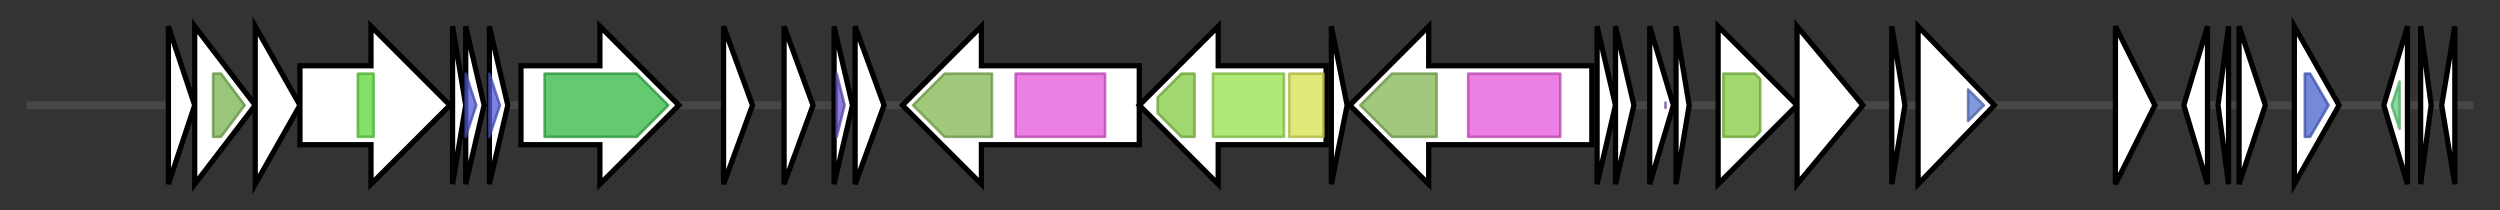 <svg version="1.1" baseProfile="full" xmlns="http://www.w3.org/2000/svg" width="950.167" height="80">
	<rect width="100%" height="100%" fill="#333333" stroke="none"/>
	<g>
		<line x1="10" y1="40.0" x2="940.167" y2="40.0" style="stroke:rgb(70,70,70); stroke-width:3 "/>
		<g>
			<title> (ctg22_41)</title>
			<polygon class=" (ctg22_41)" points="64,10 74,40 64,70" fill="rgb(255,255,255)" fill-opacity="1.0" stroke="rgb(0,0,0)" stroke-width="2"  />
		</g>
		<g>
			<title> (ctg22_42)</title>
			<polygon class=" (ctg22_42)" points="74,10 97,40 74,70" fill="rgb(255,255,255)" fill-opacity="1.0" stroke="rgb(0,0,0)" stroke-width="2"  />
			<g>
				<title>DUF4366 (PF14283)
"Domain of unknown function (DUF4366)"</title>
				<polygon class="PF14283" points="81,28 84,28 93,40 93,40 84,52 81,52" stroke-linejoin="round" width="12" height="24" fill="rgb(120,179,78)" stroke="rgb(95,143,62)" stroke-width="1" opacity="0.75" />
			</g>
		</g>
		<g>
			<title> (ctg22_43)</title>
			<polygon class=" (ctg22_43)" points="97,10 114,40 97,70" fill="rgb(255,255,255)" fill-opacity="1.0" stroke="rgb(0,0,0)" stroke-width="2"  />
		</g>
		<g>
			<title> (ctg22_44)</title>
			<polygon class=" (ctg22_44)" points="114,25 141,25 141,10 171,40 141,70 141,55 114,55" fill="rgb(255,255,255)" fill-opacity="1.0" stroke="rgb(0,0,0)" stroke-width="2"  />
			<g>
				<title>Flg_new (PF09479)
"Listeria-Bacteroides repeat domain (List_Bact_rpt)"</title>
				<rect class="PF09479" x="136" y="28" stroke-linejoin="round" width="6" height="24" fill="rgb(90,215,56)" stroke="rgb(72,172,44)" stroke-width="1" opacity="0.75" />
			</g>
		</g>
		<g>
			<title> (ctg22_45)</title>
			<polygon class=" (ctg22_45)" points="172,10 177,40 172,70" fill="rgb(255,255,255)" fill-opacity="1.0" stroke="rgb(0,0,0)" stroke-width="2"  />
		</g>
		<g>
			<title> (ctg22_46)</title>
			<polygon class=" (ctg22_46)" points="177,10 184,40 177,70" fill="rgb(255,255,255)" fill-opacity="1.0" stroke="rgb(0,0,0)" stroke-width="2"  />
			<g>
				<title>Maff2 (PF12750)
"Maff2 family"</title>
				<polygon class="PF12750" points="177,28 177,28 181,40 177,52 177,52" stroke-linejoin="round" width="6" height="24" fill="rgb(82,90,211)" stroke="rgb(65,72,168)" stroke-width="1" opacity="0.75" />
			</g>
		</g>
		<g>
			<title> (ctg22_47)</title>
			<polygon class=" (ctg22_47)" points="186,10 193,40 186,70" fill="rgb(255,255,255)" fill-opacity="1.0" stroke="rgb(0,0,0)" stroke-width="2"  />
			<g>
				<title>Maff2 (PF12750)
"Maff2 family"</title>
				<polygon class="PF12750" points="186,28 186,28 190,40 186,52 186,52" stroke-linejoin="round" width="6" height="24" fill="rgb(82,90,211)" stroke="rgb(65,72,168)" stroke-width="1" opacity="0.75" />
			</g>
		</g>
		<g>
			<title> (ctg22_48)</title>
			<polygon class=" (ctg22_48)" points="198,25 228,25 228,10 258,40 228,70 228,55 198,55" fill="rgb(255,255,255)" fill-opacity="1.0" stroke="rgb(0,0,0)" stroke-width="2"  />
			<g>
				<title>T4SS-DNA_transf (PF02534)
"Type IV secretory system Conjugative DNA transfer"</title>
				<polygon class="PF02534" points="207,28 242,28 254,40 242,52 207,52" stroke-linejoin="round" width="49" height="24" fill="rgb(48,182,65)" stroke="rgb(38,145,52)" stroke-width="1" opacity="0.75" />
			</g>
		</g>
		<g>
			<title> (ctg22_49)</title>
			<polygon class=" (ctg22_49)" points="275,10 286,40 275,70" fill="rgb(255,255,255)" fill-opacity="1.0" stroke="rgb(0,0,0)" stroke-width="2"  />
		</g>
		<g>
			<title> (ctg22_50)</title>
			<polygon class=" (ctg22_50)" points="298,10 309,40 298,70" fill="rgb(255,255,255)" fill-opacity="1.0" stroke="rgb(0,0,0)" stroke-width="2"  />
		</g>
		<g>
			<title> (ctg22_51)</title>
			<polygon class=" (ctg22_51)" points="317,10 324,40 317,70" fill="rgb(255,255,255)" fill-opacity="1.0" stroke="rgb(0,0,0)" stroke-width="2"  />
			<g>
				<title>HTH_3 (PF01381)
"Helix-turn-helix"</title>
				<polygon class="PF01381" points="318,28 318,28 321,40 318,52 318,52" stroke-linejoin="round" width="5" height="24" fill="rgb(105,79,202)" stroke="rgb(83,63,161)" stroke-width="1" opacity="0.75" />
			</g>
		</g>
		<g>
			<title> (ctg22_52)</title>
			<polygon class=" (ctg22_52)" points="325,10 336,40 325,70" fill="rgb(255,255,255)" fill-opacity="1.0" stroke="rgb(0,0,0)" stroke-width="2"  />
		</g>
		<g>
			<title> (ctg22_53)</title>
			<polygon class=" (ctg22_53)" points="433,25 373,25 373,10 343,40 373,70 373,55 433,55" fill="rgb(255,255,255)" fill-opacity="1.0" stroke="rgb(0,0,0)" stroke-width="2"  />
			<g>
				<title>LANC_like (PF05147)
"Lanthionine synthetase C-like protein"</title>
				<polygon class="PF05147" points="347,40 359,28 377,28 377,52 359,52" stroke-linejoin="round" width="34" height="24" fill="rgb(129,182,79)" stroke="rgb(103,145,63)" stroke-width="1" opacity="0.75" />
			</g>
			<g>
				<title>DUF4135 (PF13575)
"Domain of unknown function (DUF4135)"</title>
				<rect class="PF13575" x="386" y="28" stroke-linejoin="round" width="34" height="24" fill="rgb(228,84,217)" stroke="rgb(182,67,173)" stroke-width="1" opacity="0.75" />
			</g>
		</g>
		<g>
			<title> (ctg22_54)</title>
			<polygon class=" (ctg22_54)" points="504,25 463,25 463,10 433,40 463,70 463,55 504,55" fill="rgb(255,255,255)" fill-opacity="1.0" stroke="rgb(0,0,0)" stroke-width="2"  />
			<g>
				<title>ABC_tran (PF00005)
"ABC transporter"</title>
				<polygon class="PF00005" points="440,37 449,28 454,28 454,52 449,52 440,43" stroke-linejoin="round" width="14" height="24" fill="rgb(129,201,63)" stroke="rgb(103,160,50)" stroke-width="1" opacity="0.75" />
			</g>
			<g>
				<title>ABC_membrane (PF00664)
"ABC transporter transmembrane region"</title>
				<rect class="PF00664" x="461" y="28" stroke-linejoin="round" width="27" height="24" fill="rgb(149,226,73)" stroke="rgb(119,180,58)" stroke-width="1" opacity="0.75" />
			</g>
			<g>
				<title>Peptidase_C39 (PF03412)
"Peptidase C39 family"</title>
				<rect class="PF03412" x="490" y="28" stroke-linejoin="round" width="13" height="24" fill="rgb(214,226,77)" stroke="rgb(171,180,61)" stroke-width="1" opacity="0.75" />
			</g>
		</g>
		<g>
			<title> (ctg22_55)</title>
			<polygon class=" (ctg22_55)" points="506,10 512,40 506,70" fill="rgb(255,255,255)" fill-opacity="1.0" stroke="rgb(0,0,0)" stroke-width="2"  />
		</g>
		<g>
			<title> (ctg22_56)</title>
			<polygon class=" (ctg22_56)" points="605,25 543,25 543,10 513,40 543,70 543,55 605,55" fill="rgb(255,255,255)" fill-opacity="1.0" stroke="rgb(0,0,0)" stroke-width="2"  />
			<g>
				<title>LANC_like (PF05147)
"Lanthionine synthetase C-like protein"</title>
				<polygon class="PF05147" points="517,40 529,28 546,28 546,52 529,52" stroke-linejoin="round" width="33" height="24" fill="rgb(129,182,79)" stroke="rgb(103,145,63)" stroke-width="1" opacity="0.75" />
			</g>
			<g>
				<title>DUF4135 (PF13575)
"Domain of unknown function (DUF4135)"</title>
				<rect class="PF13575" x="558" y="28" stroke-linejoin="round" width="35" height="24" fill="rgb(228,84,217)" stroke="rgb(182,67,173)" stroke-width="1" opacity="0.75" />
			</g>
		</g>
		<g>
			<title> (ctg22_57)</title>
			<polygon class=" (ctg22_57)" points="607,10 614,40 607,70" fill="rgb(255,255,255)" fill-opacity="1.0" stroke="rgb(0,0,0)" stroke-width="2"  />
			<g>
				<title>Lantibiotic_a (PF14867)
"Lantibiotic alpha"</title>
				<polygon class="PF14867" points="611,40 611,40 611,40" stroke-linejoin="round" width="3" height="24" fill="rgb(140,86,183)" stroke="rgb(111,68,146)" stroke-width="1" opacity="0.75" />
			</g>
		</g>
		<g>
			<title>allorf_48921_49136 (allorf_48921_49136)</title>
			<polygon class="allorf_48921_49136 (allorf_48921_49136)" points="614,10 621,40 614,70" fill="rgb(255,255,255)" fill-opacity="1.0" stroke="rgb(0,0,0)" stroke-width="2"  />
		</g>
		<g>
			<title> (ctg22_58)</title>
			<polygon class=" (ctg22_58)" points="627,10 636,40 627,70" fill="rgb(255,255,255)" fill-opacity="1.0" stroke="rgb(0,0,0)" stroke-width="2"  />
			<g>
				<title>Lantibiotic_a (PF14867)
"Lantibiotic alpha"</title>
				<polygon class="PF14867" points="633,39 633,40 633,41" stroke-linejoin="round" width="3" height="24" fill="rgb(140,86,183)" stroke="rgb(111,68,146)" stroke-width="1" opacity="0.75" />
			</g>
		</g>
		<g>
			<title> (ctg22_59)</title>
			<polygon class=" (ctg22_59)" points="637,10 642,40 637,70" fill="rgb(255,255,255)" fill-opacity="1.0" stroke="rgb(0,0,0)" stroke-width="2"  />
		</g>
		<g>
			<title> (ctg22_60)</title>
			<polygon class=" (ctg22_60)" points="653,25 653,25 653,10 683,40 653,70 653,55 653,55" fill="rgb(255,255,255)" fill-opacity="1.0" stroke="rgb(0,0,0)" stroke-width="2"  />
			<g>
				<title>ABC_tran (PF00005)
"ABC transporter"</title>
				<polygon class="PF00005" points="655,28 667,28 669,30 669,50 667,52 655,52" stroke-linejoin="round" width="14" height="24" fill="rgb(129,201,63)" stroke="rgb(103,160,50)" stroke-width="1" opacity="0.75" />
			</g>
		</g>
		<g>
			<title> (ctg22_61)</title>
			<polygon class=" (ctg22_61)" points="683,10 708,40 683,70" fill="rgb(255,255,255)" fill-opacity="1.0" stroke="rgb(0,0,0)" stroke-width="2"  />
		</g>
		<g>
			<title>allorf_52074_52241 (allorf_52074_52241)</title>
			<polygon class="allorf_52074_52241 (allorf_52074_52241)" points="719,10 724,40 719,70" fill="rgb(255,255,255)" fill-opacity="1.0" stroke="rgb(0,0,0)" stroke-width="2"  />
		</g>
		<g>
			<title> (ctg22_62)</title>
			<polygon class=" (ctg22_62)" points="729,10 758,40 729,70" fill="rgb(255,255,255)" fill-opacity="1.0" stroke="rgb(0,0,0)" stroke-width="2"  />
			<g>
				<title>DUF2599 (PF10783)
"Protein of unknown function (DUF2599)"</title>
				<polygon class="PF10783" points="748,34 754,40 748,46" stroke-linejoin="round" width="9" height="24" fill="rgb(89,119,204)" stroke="rgb(71,95,163)" stroke-width="1" opacity="0.75" />
			</g>
		</g>
		<g>
			<title> (ctg22_63)</title>
			<polygon class=" (ctg22_63)" points="804,10 819,40 804,70" fill="rgb(255,255,255)" fill-opacity="1.0" stroke="rgb(0,0,0)" stroke-width="2"  />
		</g>
		<g>
			<title> (ctg22_64)</title>
			<polygon class=" (ctg22_64)" points="830,40 839,10 839,70" fill="rgb(255,255,255)" fill-opacity="1.0" stroke="rgb(0,0,0)" stroke-width="2"  />
		</g>
		<g>
			<title> (ctg22_65)</title>
			<polygon class=" (ctg22_65)" points="843,40 847,10 847,70" fill="rgb(255,255,255)" fill-opacity="1.0" stroke="rgb(0,0,0)" stroke-width="2"  />
		</g>
		<g>
			<title> (ctg22_66)</title>
			<polygon class=" (ctg22_66)" points="851,10 861,40 851,70" fill="rgb(255,255,255)" fill-opacity="1.0" stroke="rgb(0,0,0)" stroke-width="2"  />
		</g>
		<g>
			<title> (ctg22_67)</title>
			<polygon class=" (ctg22_67)" points="872,10 889,40 872,70" fill="rgb(255,255,255)" fill-opacity="1.0" stroke="rgb(0,0,0)" stroke-width="2"  />
			<g>
				<title>DUF4352 (PF11611)
"Domain of unknown function (DUF4352)"</title>
				<polygon class="PF11611" points="876,28 878,28 885,40 878,52 876,52" stroke-linejoin="round" width="12" height="24" fill="rgb(71,97,207)" stroke="rgb(56,77,165)" stroke-width="1" opacity="0.75" />
			</g>
		</g>
		<g>
			<title> (ctg22_68)</title>
			<polygon class=" (ctg22_68)" points="906,40 915,10 915,70" fill="rgb(255,255,255)" fill-opacity="1.0" stroke="rgb(0,0,0)" stroke-width="2"  />
			<g>
				<title>HTH_5 (PF01022)
"Bacterial regulatory protein, arsR family"</title>
				<polygon class="PF01022" points="909,40 912,31 912,49" stroke-linejoin="round" width="4" height="24" fill="rgb(95,208,123)" stroke="rgb(76,166,98)" stroke-width="1" opacity="0.75" />
			</g>
		</g>
		<g>
			<title>allorf_58086_58217 (allorf_58086_58217)</title>
			<polygon class="allorf_58086_58217 (allorf_58086_58217)" points="920,10 924,40 920,70" fill="rgb(255,255,255)" fill-opacity="1.0" stroke="rgb(0,0,0)" stroke-width="2"  />
		</g>
		<g>
			<title> (ctg22_69)</title>
			<polygon class=" (ctg22_69)" points="928,40 933,10 933,70" fill="rgb(255,255,255)" fill-opacity="1.0" stroke="rgb(0,0,0)" stroke-width="2"  />
		</g>
	</g>
</svg>
